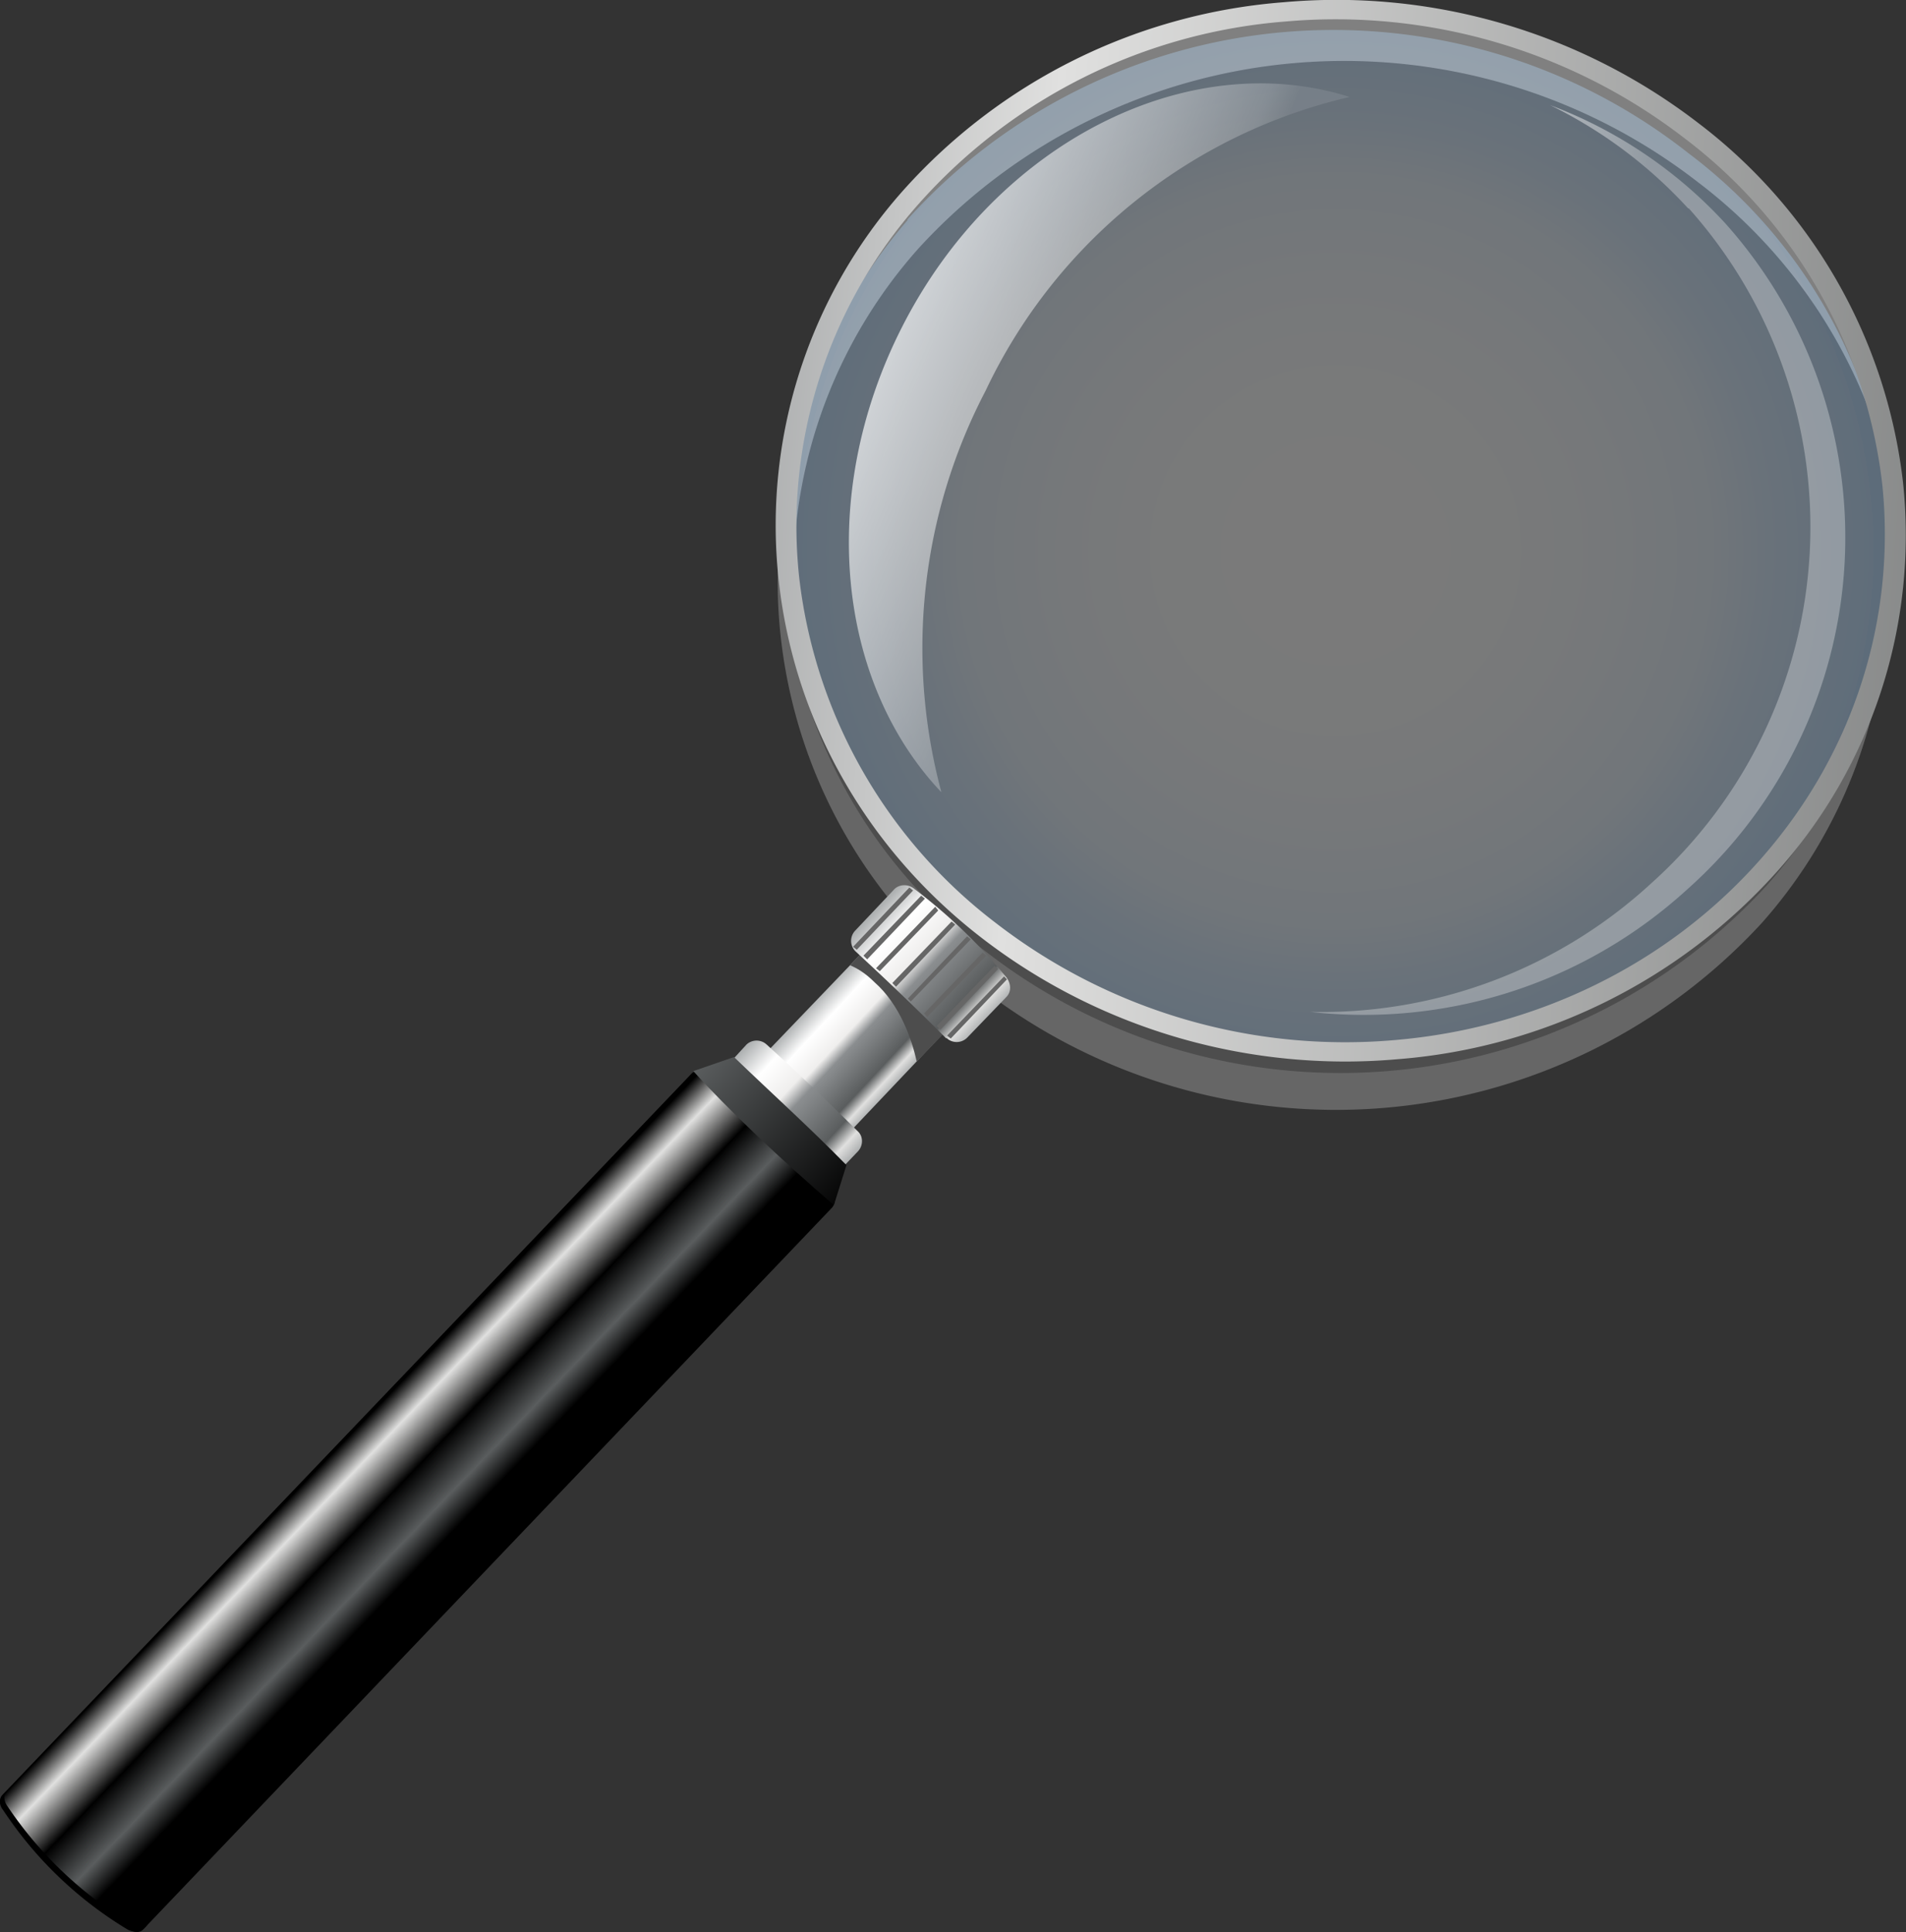 <svg width="257.6" height="261" xmlns="http://www.w3.org/2000/svg" xmlns:xlink="http://www.w3.org/1999/xlink"><rect width="100%" height="100%" fill="#333333" stroke="none"/><linearGradient id="a"><stop stop-color="#fff" offset="0"/><stop stop-color="#fff" stop-opacity=".4" offset=".9"/><stop stop-color="#fff" stop-opacity=".3" offset="1"/></linearGradient><radialGradient id="c" cx="75.6" cy="-73.8" r="26.6" gradientTransform="translate(-10.4)" gradientUnits="userSpaceOnUse" xlink:href="#a"/><radialGradient id="d" cx="115.7" cy="-34" r="19.8" gradientTransform="translate(-10.4)" gradientUnits="userSpaceOnUse" xlink:href="#a"/><radialGradient id="e" cx="191" cy="76.6" r="72.7" gradientTransform="translate(-10.5 -2.2)" gradientUnits="userSpaceOnUse"><stop stop-color="#fff" stop-opacity=".7" offset="0"/><stop stop-color="#fcfeff" stop-opacity=".7" offset=".3"/><stop stop-color="#f3f9ff" stop-opacity=".7" offset=".5"/><stop stop-color="#e4f2ff" stop-opacity=".7" offset=".7"/><stop stop-color="#cfe7ff" stop-opacity=".7" offset=".8"/><stop stop-color="#b3daff" stop-opacity=".7" offset="1"/><stop stop-color="#abd6ff" stop-opacity=".7" offset="1"/></radialGradient><linearGradient id="f" x1="86.8" x2="296.3" y1="64.4" y2="79" gradientTransform="translate(-10.4)" gradientUnits="userSpaceOnUse"><stop stop-color="#8b8e90" offset="0"/><stop stop-color="#e0e0df" offset=".3"/><stop stop-color="#757777" offset="1"/></linearGradient><linearGradient id="b"><stop stop-color="#a7aaab" offset="0"/><stop stop-color="#fff" offset=".2"/><stop stop-color="#efeeed" offset=".4"/><stop stop-color="#8b8e90" offset=".5"/><stop stop-color="#5a5d5e" offset=".8"/><stop stop-color="#e0e0df" offset=".9"/><stop stop-color="#a7aaab" offset="1"/></linearGradient><linearGradient id="g" x1="118.7" x2="130.6" y1="136.7" y2="147.8" gradientUnits="userSpaceOnUse" xlink:href="#b"/><linearGradient id="h" x1="109.9" x2="125.5" y1="142.3" y2="156.8" gradientUnits="userSpaceOnUse" xlink:href="#b"/><linearGradient id="i" x1="71" x2="57.3" y1="207.5" y2="194.3" gradientUnits="userSpaceOnUse"><stop offset="0"/><stop stop-color="#5a5d5e" offset=".2"/><stop offset=".5"/><stop stop-color="#e0e0df" offset=".8"/><stop offset="1"/></linearGradient><linearGradient id="j" x1="105.6" x2="126.1" y1="143" y2="162.1" gradientUnits="userSpaceOnUse"><stop stop-color="#5a5d5e" offset="0"/><stop offset="1"/></linearGradient><linearGradient id="k" x1="128.5" x2="144.3" y1="122.8" y2="137.6" gradientUnits="userSpaceOnUse" xlink:href="#b"/><linearGradient id="l" x1="131" x2="165.7" y1="45.4" y2="60.2" gradientUnits="userSpaceOnUse"><stop stop-color="#fff" stop-opacity=".7" offset="0"/><stop stop-color="#fff" stop-opacity=".2" offset=".9"/><stop stop-color="#fff" stop-opacity=".1" offset="1"/></linearGradient><radialGradient id="m" cx="203.9" cy="69.3" r="51.8" gradientTransform="matrix(-1 -1 1 -1 286.9 275.4)" gradientUnits="userSpaceOnUse"><stop stop-color="#fff" offset="0"/><stop stop-color="#fff" stop-opacity=".4" offset=".9"/><stop stop-color="#fff" stop-opacity=".3" offset="1"/></radialGradient><circle cx="51.6" cy="-22.8" r="77.5" fill="none"/><path d="m92.7-59 7.1-6.6a60.5 60.5 0 0 0-47.3-23 59.6 59.6 0 0 0-21.8 4.1 72.6 72.6 0 0 1 6.6-.3c22.1 0 41.9 10 55.4 25.8z" fill="url(#c)"/><path d="M96.8-53.9a77.2 77.2 0 0 1 14.5 45.2v1.3a64.8 64.8 0 0 0 2.5-18.1 64 64 0 0 0-10.4-35.2z" fill="url(#d)"/><path d="M123.3 26.5a78.2 78.2 0 0 1 105.4-8.9c16.8 13 26 31.3 27.4 50.1a70.2 70.2 0 0 0-26.5-43 78 78 0 0 0-105.5 8.9 66.6 66.6 0 0 0-16.7 49 66.5 66.5 0 0 1 15.9-56.1z" clip-rule="evenodd" fill="gray" fill-rule="evenodd"/><path d="M122.6 29.7a77.5 77.5 0 0 1 105.6-9A69.2 69.2 0 0 1 239 121.3a77.5 77.5 0 0 1-105.6 9 69.2 69.2 0 0 1-10.7-100.6z" clip-rule="evenodd" fill="url(#e)" fill-rule="evenodd" opacity=".5"/><path d="m107.2 87.7 9.9 19.7 13.1 15.5 12.4 9.8 13 5 9.9 2.8 12.3 1.8 11.5-.6 17.4-3.4 15.2-7.1 14.6-11 9.8-11.9-4.7 10.1-10.5 10.3-16 10.7-14.2 5-16.1 1.8-20.3-1-18.5-6.5-15.4-8.7-12.2-14-7.9-13.3-3.7-12.2z" clip-rule="evenodd" fill="#4d4d4d" fill-rule="evenodd"/><path d="M254.7 86.8a67 67 0 0 1-16.6 37.9 78.2 78.2 0 0 1-105.5 8.8A68.8 68.8 0 0 1 106 67.4a69 69 0 0 0 27.3 61.2 78.2 78.2 0 0 0 105.5-9 67.2 67.2 0 0 0 15.9-32.8z" clip-rule="evenodd" fill="#666" fill-rule="evenodd"/><path d="M122 25.8A76.9 76.9 0 0 1 173.5.3a80.2 80.2 0 0 1 56 16.3 71.1 71.1 0 0 1 27.7 48.6 68 68 0 0 1-16.9 52.4 76.9 76.9 0 0 1-51.5 25.5c-19.4 1.7-39.6-3.7-56-16.3S107.1 96.4 105.2 78A68 68 0 0 1 122 25.8zm51.8-22.9a74 74 0 0 0-49.6 24.6A65.5 65.5 0 0 0 108 77.9a68.5 68.5 0 0 0 26.6 46.8 77.2 77.2 0 0 0 54 15.8c18.7-1.6 36.7-10 49.5-24.6s18.1-32.8 16.3-50.4a68.5 68.5 0 0 0-26.7-46.8 77.2 77.2 0 0 0-53.9-15.8z" fill="url(#f)"/><g clip-rule="evenodd" fill-rule="evenodd"><path d="M143.2 134 132 123.4l-26 27.1 11.3 10.8z" fill="url(#g)" transform="translate(-10.4)"/><path d="m119.3 125.7-4.4 4.7c.9.4 2 1 3.3 2.3 3.4 3 5 7.6 5.7 10.7l6-6.2z" fill="#4d4d4d"/><path d="M121.3 158c-3.9-4.4-8-8.6-12.2-11.7-1-.7-.8-2 0-2.8l2.2-2.4a2 2 0 0 1 2.7 0c4.4 4 8.6 8 12.3 11.7.8.7.8 2 0 2.8l-2.2 2.3a2 2 0 0 1-2.8.1z" fill="url(#h)" transform="translate(-10.4)"/><path d="M122.8 160.8a88.4 88.4 0 0 1-16.9-15.8 1.5 1.5 0 0 0-2 0l-93.1 97.4c-.6.6-.4 1.4 0 2a52.8 52.8 0 0 0 16.9 16.2c.7.4 1.5.5 2.1 0l93-97.4c.6-.6.6-1.9 0-2.5z" fill="url(#i)" transform="translate(-10.4)"/><path d="m1 241.8-.6.7c-.6.5-.5 1.4 0 2a52.8 52.8 0 0 0 16.9 16.2c.7.3 1.5.5 2 0l.7-.7c-.6.6-1.4.4-2.1 0A52.8 52.8 0 0 1 1 244c-.5-.7-.6-1.6 0-2.2z"/><path d="M104.1 144.7c4.6 5.1 11.9 12 19 18.1l1.7-5.4c-5-5.1-10-9.6-15.2-14.6z" fill="url(#j)" transform="translate(-10.4)"/><path d="M138.3 140.3c-4.4-4.4-8.5-8.3-12.3-11.8a2 2 0 0 1 0-2.8l5.2-5.5c.7-.8 2-.8 2.8-.1 4.6 3.5 8.7 7.4 12.3 11.8.7.8.9 2 .1 2.8l-5.3 5.5a2 2 0 0 1-2.8 0z" fill="url(#k)" transform="translate(-10.4)"/><path d="m115.8 128.3-.5-.4 7.6-8 .5.4zm19.9 3.6.4.4-7.6 8-.5-.4zm-18.5-2.3-.5-.5 7.8-8.1.5.4zm17.2.9.5.4-7.8 8.2-.5-.5zm-15.5.7-.5-.4 8-8.3.4.5zm13.9-2.5.5.4-8 8.3-.4-.5zm-11.7 4.6-.5-.5 8-8.3.5.4zm2 2-.4-.4 8-8.4.5.4z" fill="#666"/><path d="M137.6 107c-14-14.8-16.8-40-5.4-62.6 12.7-25.2 38.8-38.2 60.6-31.3a72.6 72.6 0 0 0-49.2 39.7 75 75 0 0 0-6 54.1z" fill="url(#l)" transform="translate(-10.4)"/></g><path d="M228.2 28.1a64.6 64.6 0 0 1-5 91.2 65.8 65.8 0 0 1-46.1 17.4c17.8 2 36.6-3.4 51.1-16.7a63.6 63.6 0 0 0 5-89.8 61.5 61.5 0 0 0-23.7-16 62.5 62.5 0 0 1 18.7 14z" fill="url(#m)"/></svg>